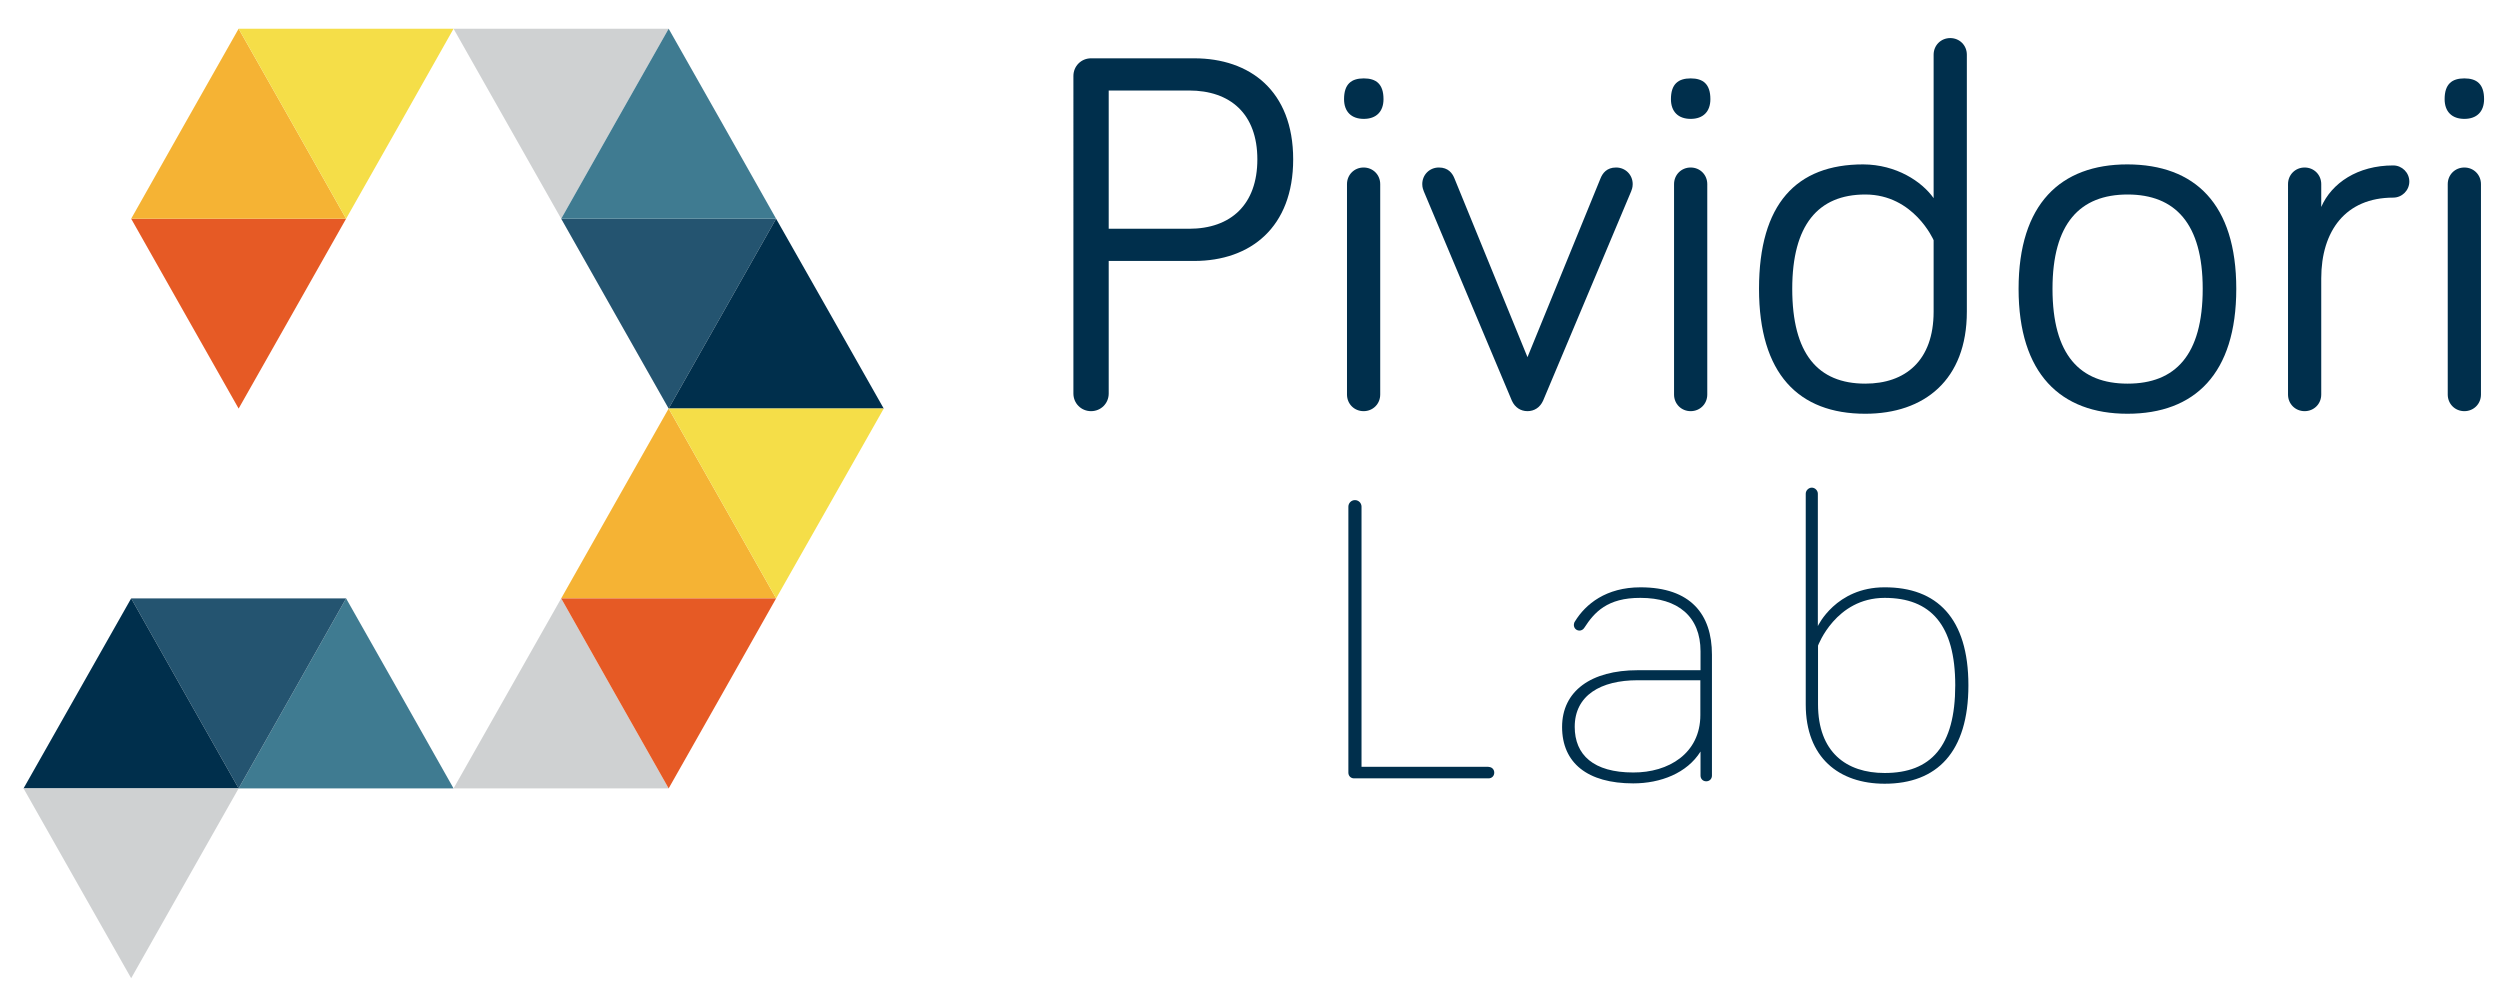 <?xml version="1.0" encoding="utf-8"?>
<!-- Generator: Adobe Illustrator 24.0.1, SVG Export Plug-In . SVG Version: 6.00 Build 0)  -->
<svg version="1.1" id="Layer_1" xmlns="http://www.w3.org/2000/svg" xmlns:xlink="http://www.w3.org/1999/xlink" x="0px" y="0px"
	 viewBox="0 0 144.47 58.19" style="enable-background:new 0 0 144.47 58.19;" xml:space="preserve">
<style type="text/css">
	.st0{fill:#002F4C;}
	.st1{fill-rule:evenodd;clip-rule:evenodd;fill:#E65A25;}
	.st2{fill-rule:evenodd;clip-rule:evenodd;fill:#F5B334;}
	.st3{fill-rule:evenodd;clip-rule:evenodd;fill:#F5DE48;}
	.st4{fill-rule:evenodd;clip-rule:evenodd;fill:#CFD1D2;}
	.st5{fill-rule:evenodd;clip-rule:evenodd;fill:#245470;}
	.st6{fill-rule:evenodd;clip-rule:evenodd;fill:#3F7B91;}
	.st7{fill-rule:evenodd;clip-rule:evenodd;fill:#002F4C;}
</style>
<g>
	<g>
		<path class="st0" d="M64.07,22.74c0,0.57-0.45,1.02-1.02,1.02c-0.57,0-1.02-0.45-1.02-1.02V4.39c0-0.57,0.45-1.02,1.02-1.02h5.96
			c3.2,0,5.72,1.86,5.72,5.84c0,3.92-2.46,5.87-5.72,5.87h-4.94V22.74z M64.07,13.22h4.64c2.43,0,3.95-1.41,3.95-4.01
			c0-2.63-1.56-3.98-3.95-3.98h-4.64V13.22z"/>
		<path class="st0" d="M77.67,5.73c0-0.87,0.42-1.2,1.14-1.2c0.72,0,1.14,0.33,1.14,1.2c0,0.72-0.42,1.14-1.14,1.14
			C78.09,6.87,77.67,6.45,77.67,5.73z M79.76,22.8c0,0.54-0.42,0.96-0.96,0.96c-0.54,0-0.96-0.42-0.96-0.96V10.64
			c0-0.54,0.42-0.96,0.96-0.96c0.54,0,0.96,0.42,0.96,0.96V22.8z"/>
		<path class="st0" d="M87.37,23.16l-5.09-12.1c-0.03-0.09-0.09-0.21-0.09-0.42c0-0.54,0.42-0.96,0.96-0.96
			c0.54,0,0.78,0.33,0.9,0.63l4.22,10.33l4.22-10.33c0.12-0.3,0.36-0.63,0.9-0.63c0.54,0,0.96,0.42,0.96,0.96
			c0,0.21-0.06,0.33-0.09,0.42l-5.09,12.1c-0.18,0.39-0.51,0.6-0.9,0.6C87.88,23.76,87.55,23.55,87.37,23.16z"/>
		<path class="st0" d="M96.56,5.73c0-0.87,0.42-1.2,1.14-1.2c0.72,0,1.14,0.33,1.14,1.2c0,0.72-0.42,1.14-1.14,1.14
			C96.98,6.87,96.56,6.45,96.56,5.73z M98.66,22.8c0,0.54-0.42,0.96-0.96,0.96c-0.54,0-0.96-0.42-0.96-0.96V10.64
			c0-0.54,0.42-0.96,0.96-0.96c0.54,0,0.96,0.42,0.96,0.96V22.8z"/>
		<path class="st0" d="M111.74,11.45V3.16c0-0.54,0.42-0.96,0.96-0.96c0.54,0,0.96,0.42,0.96,0.96v14.85c0,3.95-2.46,5.9-5.87,5.9
			c-3.86,0-6.14-2.31-6.14-7.22c0-4.91,2.16-7.19,6.02-7.19C109.59,9.51,111.06,10.49,111.74,11.45z M111.74,13.88
			c0,0-1.14-2.64-3.95-2.64c-2.73,0-4.22,1.77-4.22,5.45c0,3.74,1.47,5.48,4.22,5.48c2.31,0,3.95-1.32,3.95-4.16V13.88z"/>
		<path class="st0" d="M129.23,16.69c0,4.91-2.4,7.22-6.29,7.22c-3.86,0-6.29-2.31-6.29-7.22c0-4.91,2.43-7.19,6.29-7.19
			C126.84,9.51,129.23,11.78,129.23,16.69z M127.29,16.69c0-3.77-1.59-5.45-4.34-5.45c-2.76,0-4.34,1.68-4.34,5.45
			c0,3.83,1.59,5.48,4.34,5.48C125.7,22.17,127.29,20.53,127.29,16.69z"/>
		<path class="st0" d="M134.14,11.96c0.6-1.38,2.1-2.4,4.16-2.4c0.51,0,0.93,0.42,0.93,0.93s-0.42,0.93-0.93,0.93
			c-2.75,0-4.16,1.92-4.16,4.67v6.71c0,0.54-0.42,0.96-0.96,0.96c-0.54,0-0.96-0.42-0.96-0.96V10.64c0-0.54,0.42-0.96,0.96-0.96
			c0.54,0,0.96,0.42,0.96,0.96V11.96z"/>
		<path class="st0" d="M141.27,5.73c0-0.87,0.42-1.2,1.14-1.2c0.72,0,1.14,0.33,1.14,1.2c0,0.72-0.42,1.14-1.14,1.14
			C141.69,6.87,141.27,6.45,141.27,5.73z M143.37,22.8c0,0.54-0.42,0.96-0.96,0.96c-0.54,0-0.96-0.42-0.96-0.96V10.64
			c0-0.54,0.42-0.96,0.96-0.96c0.54,0,0.96,0.42,0.96,0.96V22.8z"/>
	</g>
	<g>
		<polygon class="st1" points="13.79,23.61 16.9,18.12 20,12.64 13.79,12.64 7.58,12.64 10.68,18.12 		"/>
		<polygon class="st2" points="13.79,1.66 16.9,7.15 20,12.64 13.79,12.64 7.58,12.64 10.68,7.15 		"/>
		<polygon class="st3" points="20,12.64 23.11,7.15 26.21,1.66 20,1.66 13.79,1.66 16.9,7.15 		"/>
		<polygon class="st4" points="32.43,12.64 35.53,7.15 38.64,1.66 32.43,1.66 26.21,1.66 29.32,7.15 		"/>
		<polygon class="st5" points="38.64,23.61 41.75,18.12 44.85,12.64 38.64,12.64 32.43,12.64 35.53,18.12 		"/>
		<polygon class="st6" points="38.64,1.66 41.75,7.15 44.85,12.64 38.64,12.64 32.43,12.64 35.53,7.15 		"/>
		<polygon class="st7" points="44.85,12.64 47.96,18.12 51.07,23.61 44.85,23.61 38.64,23.61 41.75,18.12 		"/>
		<polygon class="st6" points="20,34.58 23.11,40.07 26.21,45.56 20,45.56 13.79,45.56 16.9,40.07 		"/>
		<polygon class="st5" points="13.79,45.56 10.68,40.07 7.58,34.58 13.79,34.58 20,34.58 16.9,40.07 		"/>
		<polygon class="st4" points="32.43,34.58 35.53,40.07 38.64,45.56 32.43,45.56 26.21,45.56 29.32,40.07 		"/>
		<polygon class="st2" points="38.64,23.61 41.75,29.1 44.85,34.58 38.64,34.58 32.43,34.58 35.53,29.1 		"/>
		<polygon class="st1" points="38.64,45.56 41.75,40.07 44.85,34.58 38.64,34.58 32.43,34.58 35.53,40.07 		"/>
		<polygon class="st3" points="44.85,34.58 47.96,29.1 51.07,23.61 44.85,23.61 38.64,23.61 41.75,29.1 		"/>
		<polygon class="st7" points="7.58,34.58 4.47,40.07 1.36,45.56 7.58,45.56 13.79,45.56 10.68,40.07 		"/>
		<polygon class="st4" points="7.58,56.53 4.47,51.05 1.36,45.56 7.58,45.56 13.79,45.56 10.68,51.05 		"/>
	</g>
	<g>
		<path class="st0" d="M86.02,44.32c0.19,0,0.33,0.14,0.33,0.33c0,0.19-0.14,0.33-0.33,0.33h-7.77c-0.19,0-0.33-0.14-0.33-0.33
			V29.28c0-0.21,0.17-0.38,0.38-0.38c0.21,0,0.38,0.17,0.38,0.38v15.03H86.02z"/>
		<path class="st0" d="M91.56,36.27c-0.07,0.12-0.19,0.17-0.28,0.17c-0.19,0-0.33-0.14-0.33-0.33c0-0.07,0.02-0.14,0.07-0.21
			c0.61-0.99,1.79-1.96,3.78-1.96c2.9,0,4.13,1.56,4.13,3.89v6.99c0,0.19-0.14,0.33-0.33,0.33c-0.19,0-0.33-0.14-0.33-0.33v-1.39
			c-0.78,1.25-2.31,1.84-3.89,1.84c-2.64,0-4.11-1.18-4.11-3.26c0-2.08,1.68-3.28,4.37-3.28h3.63v-1.09c0-2.01-1.3-3.09-3.47-3.09
			C92.88,34.54,92.13,35.39,91.56,36.27z M98.26,41.32v-2.01h-3.63c-2.12,0-3.63,0.87-3.63,2.69c0,1.63,1.09,2.64,3.38,2.64
			C96.42,44.65,98.26,43.54,98.26,41.32z"/>
		<path class="st0" d="M113.75,39.6c0,3.87-1.82,5.69-4.84,5.69c-2.64,0-4.56-1.51-4.56-4.58V28.53c0-0.19,0.17-0.35,0.35-0.35
			c0.19,0,0.35,0.17,0.35,0.35v7.65c0,0,1.04-2.24,3.85-2.24C111.93,33.93,113.75,35.72,113.75,39.6z M105.06,40.7
			c0,2.76,1.63,3.97,3.85,3.97c2.67,0,4.08-1.53,4.08-5.07c0-3.49-1.42-5.05-4.08-5.05c-2.83,0-3.85,2.76-3.85,2.76V40.7z"/>
	</g>
</g>
</svg>
